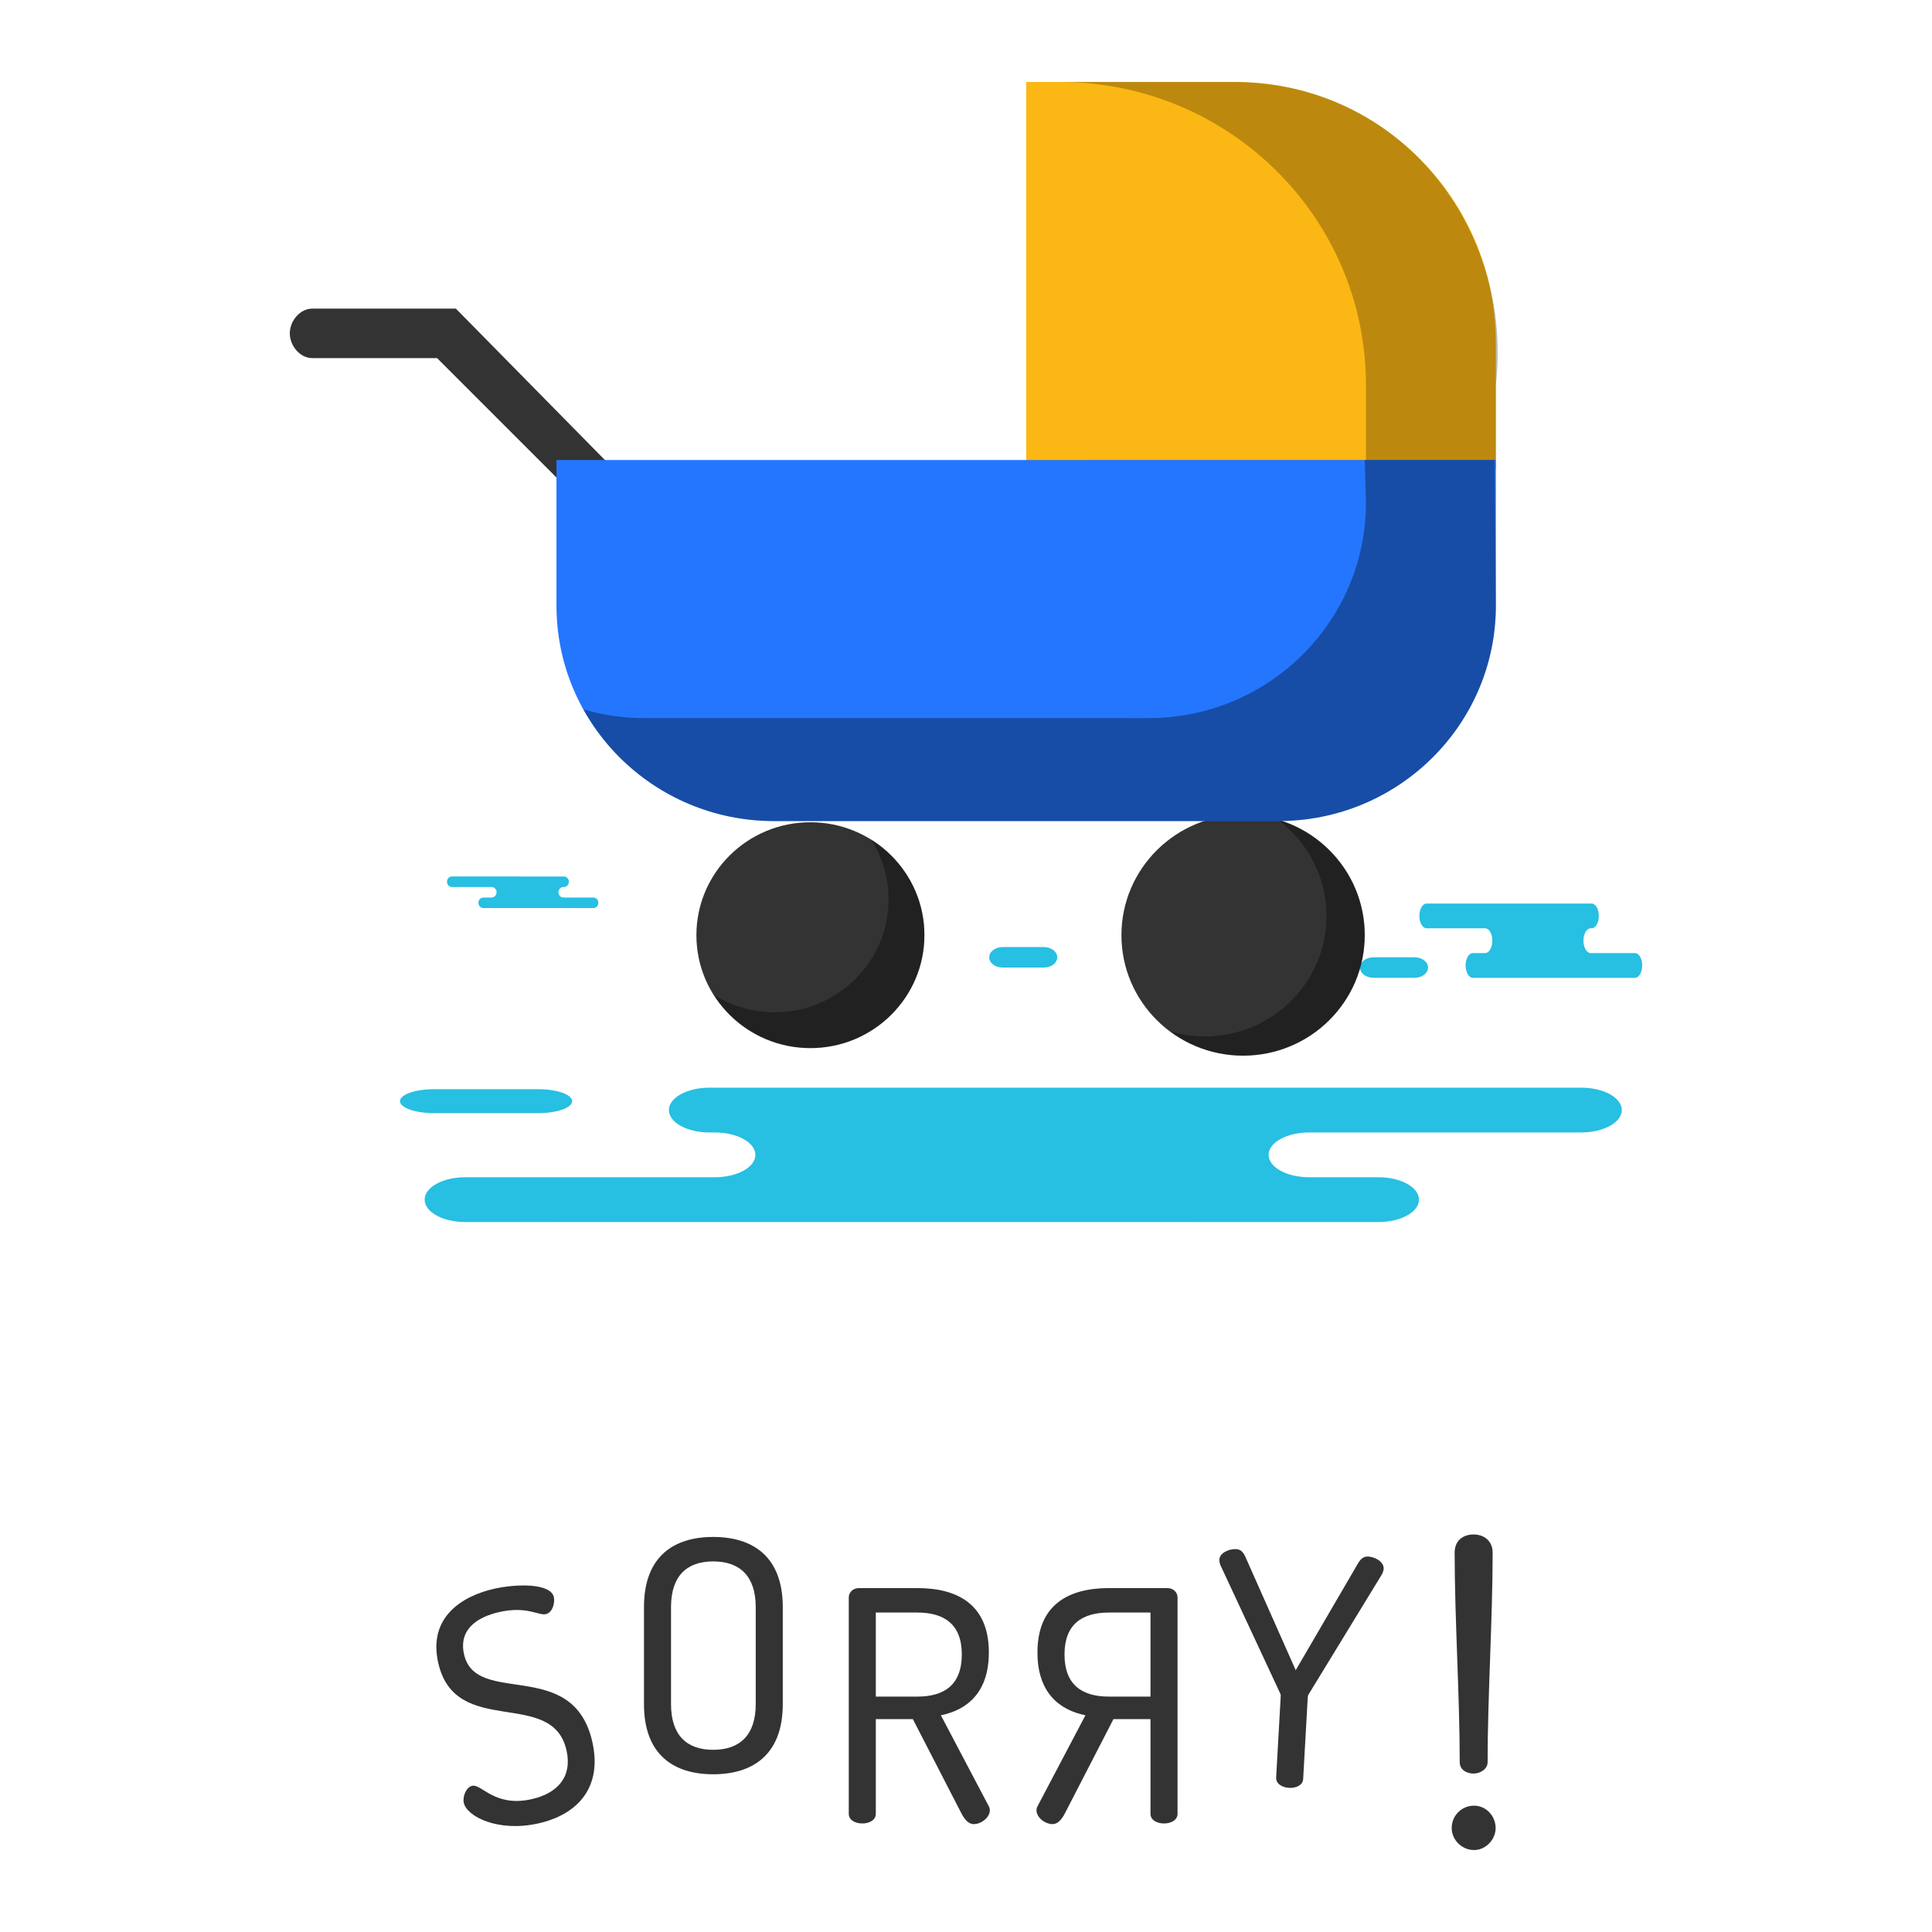 <?xml version="1.0" encoding="utf-8"?>
<!-- Generator: Adobe Illustrator 16.0.0, SVG Export Plug-In . SVG Version: 6.00 Build 0)  -->
<!DOCTYPE svg PUBLIC "-//W3C//DTD SVG 1.1//EN" "http://www.w3.org/Graphics/SVG/1.1/DTD/svg11.dtd">
<svg version="1.1" id="Layer_1" xmlns="http://www.w3.org/2000/svg" xmlns:xlink="http://www.w3.org/1999/xlink" x="0px" y="0px"
	 width="300px" height="300px" viewBox="0 0 300 300" enable-background="new 0 0 300 300" xml:space="preserve">
<g>
	<g>
		<path fill="#333333" d="M87.969,271.801c-2.204-9.806-17.257-1.759-19.924-13.614c-1.611-7.17,3.863-10.4,8.694-11.486
			c3.463-0.779,8.768-0.895,9.263,1.301c0.175,0.781-0.132,2.387-1.252,2.64c-1.122,0.252-2.954-1.284-7.198-0.329
			c-3.611,0.811-6.34,2.808-5.496,6.563c1.855,8.245,16.939,0.343,19.923,13.614c1.569,6.977-2.183,11.253-8.378,12.646
			c-6.294,1.414-11.111-1.09-11.583-3.188c-0.221-0.977,0.372-2.443,1.3-2.65c1.462-0.33,3.476,3.37,9.23,2.076
			C86.646,278.452,88.88,275.849,87.969,271.801z"/>
		<path fill="#333333" d="M99.996,264.608v-15.051c0-7.951,4.701-10.9,10.752-10.9c6.049,0,10.801,2.949,10.801,10.9v15.051
			c0,7.949-4.752,10.9-10.801,10.9C104.697,275.509,99.996,272.558,99.996,264.608z M117.349,249.558c0-4.852-2.5-7.102-6.601-7.102
			c-4.102,0-6.553,2.25-6.553,7.102v15.051c0,4.85,2.451,7.1,6.553,7.1c4.101,0,6.601-2.25,6.601-7.1V249.558z"/>
		<path fill="#333333" d="M131.797,248.046c0-0.75,0.601-1.4,1.5-1.449h9.15c6.049,0,11.102,2.398,11.102,10
			c0,6.1-3.252,8.9-7.451,9.75l7.402,14.051c0.146,0.25,0.198,0.5,0.198,0.701c0,1.1-1.3,2.148-2.5,2.148
			c-0.85,0-1.45-0.799-1.901-1.648l-7.549-14.652h-5.752v14.701c0,1-1.049,1.5-2.099,1.5c-1.049,0-2.101-0.5-2.101-1.5V248.046z
			 M135.996,250.396v13.051h6.451c4.15,0,6.901-1.799,6.901-6.551c0-4.699-2.751-6.5-6.901-6.5H135.996z"/>
		<path fill="#333333" d="M182.849,281.647c0,1-1.052,1.5-2.101,1.5c-1.05,0-2.102-0.5-2.102-1.5v-14.701h-5.749l-7.552,14.652
			c-0.448,0.85-1.049,1.648-1.898,1.648c-1.2,0-2.5-1.049-2.5-2.148c0-0.201,0.049-0.451,0.199-0.701l7.4-14.051
			c-4.201-0.85-7.45-3.65-7.45-9.75c0-7.602,5.05-10,11.099-10h9.153c0.899,0.049,1.5,0.699,1.5,1.449V281.647z M172.195,250.396
			c-4.15,0-6.898,1.801-6.898,6.5c0,4.752,2.748,6.551,6.898,6.551h6.451v-13.051H172.195z"/>
		<path fill="#333333" d="M198.87,263.372c0.011-0.197-0.03-0.352-0.123-0.507l-9.252-19.851c-0.132-0.357-0.164-0.66-0.153-0.859
			c0.06-1.049,1.546-1.666,2.596-1.607c0.698,0.039,1.076,0.41,1.438,1.182l7.823,17.617l9.699-16.633
			c0.441-0.727,0.91-1.051,1.559-1.015c1.1,0.062,2.456,0.839,2.397,1.888c-0.011,0.199-0.078,0.496-0.247,0.838l-11.416,18.689
			c-0.106,0.145-0.115,0.295-0.128,0.494l-0.709,12.63c-0.057,0.999-1.133,1.438-2.181,1.38s-2.068-0.617-2.013-1.615
			L198.87,263.372z"/>
		<path fill="#333333" d="M232.241,283.862c0,1.77-1.511,3.41-3.347,3.41c-1.967,0-3.475-1.641-3.475-3.41
			c0-1.904,1.508-3.478,3.475-3.478C230.73,280.385,232.241,281.958,232.241,283.862z M230.995,273.628
			c0,1.182-1.313,1.771-2.165,1.771c-1.114,0-2.164-0.59-2.164-1.771c0-10.232-0.789-22.367-0.789-32.536
			c0-1.835,1.248-2.821,2.953-2.821c1.572,0,2.949,0.986,2.949,2.821C231.779,251.261,230.995,263.396,230.995,273.628z"/>
	</g>
	<g>
		<g id="group-132svg">
			<path id="path-1_37_" fill="#27BFE2" d="M128.191,168.894H110.16c-3.476,0-6.295,1.557-6.295,3.478
				c0,1.923,2.819,3.478,6.295,3.478H111c3.477,0,6.295,1.555,6.295,3.475c0,1.922-2.818,3.476-6.295,3.476l-38.766,0.002
				c-3.477,0-6.294,1.555-6.294,3.475c0,1.922,2.817,3.479,6.294,3.479l46.589-0.002l95.22,0.002c3.475,0,6.293-1.557,6.293-3.478
				s-2.818-3.475-6.293-3.475h-10.76c-3.479,0-6.297-1.559-6.297-3.479c0-1.921,2.818-3.478,6.297-3.478h42.252
				c3.475,0,6.295-1.558,6.295-3.477s-2.82-3.477-6.295-3.477h-3.154H128.191z"/>
			<path id="path-2_37_" fill="#27BFE2" d="M67.388,172.85c-2.913,0-5.278-0.832-5.278-1.861c0-1.028,2.365-1.862,5.278-1.862
				h16.175c2.914,0,5.277,0.834,5.277,1.862c0,1.029-2.363,1.861-5.277,1.861H67.388z"/>
			<path id="path-3_37_" fill="#27BFE2" d="M243.943,140.301h3.206c0.616,0,1.115,0.86,1.115,1.922c0,1.06-0.499,1.923-1.115,1.923
				h-0.153c-0.616,0-1.116,0.859-1.116,1.921c0,1.06,0.5,1.924,1.116,1.924h6.885c0.619,0,1.119,0.858,1.119,1.92
				c0,1.063-0.5,1.925-1.119,1.925h-8.273h-16.908c-0.617,0-1.119-0.861-1.119-1.925c0-1.062,0.502-1.92,1.119-1.92h1.911
				c0.616,0,1.116-0.864,1.116-1.924c0-1.062-0.5-1.921-1.116-1.921h-9.093c-0.617,0-1.119-0.863-1.119-1.923
				c0-1.062,0.502-1.922,1.119-1.922h2.15H243.943z"/>
			<path id="path-4_37_" fill="#27BFE2" d="M85.402,136.1h2.174c0.418,0,0.76,0.366,0.76,0.816c0,0.452-0.342,0.819-0.76,0.819
				h-0.103c-0.415,0-0.757,0.365-0.757,0.816c0,0.453,0.342,0.818,0.757,0.818l4.68,0.001c0.417,0,0.759,0.366,0.759,0.816
				c0,0.453-0.342,0.817-0.759,0.817h-5.622H75.047c-0.419,0-0.761-0.365-0.761-0.817c0-0.45,0.342-0.817,0.761-0.817h1.298
				c0.419,0,0.76-0.365,0.76-0.818c0-0.451-0.341-0.816-0.76-0.816h-6.177c-0.42,0-0.758-0.367-0.758-0.819
				c0-0.45,0.338-0.816,0.758-0.816h1.459H85.402z"/>
			<path id="path-5_37_" fill="#27BFE2" d="M219.658,151.835c1.152,0,2.086-0.715,2.086-1.592c0-0.879-0.934-1.593-2.086-1.593
				h-6.393c-1.151,0-2.084,0.714-2.084,1.593c0,0.877,0.933,1.592,2.084,1.592H219.658z"/>
			<path id="path-6_37_" fill="#27BFE2" d="M162.079,150.242c1.154,0,2.089-0.711,2.089-1.591c0-0.879-0.935-1.592-2.089-1.592
				h-6.39c-1.151,0-2.085,0.713-2.085,1.592c0,0.88,0.934,1.591,2.085,1.591H162.079z"/>
			<path id="path-7_37_" fill="#333333" d="M143.54,145.216c0-9.685-7.925-17.536-17.701-17.536
				c-9.778,0-17.702,7.852-17.702,17.536c0,9.686,7.924,17.539,17.702,17.539C135.615,162.755,143.54,154.901,143.54,145.216z"/>
			<path id="path-8_37_" fill="#333333" d="M211.914,145.215c0-10.335-8.455-18.71-18.887-18.71s-18.891,8.377-18.891,18.711
				s8.459,18.712,18.891,18.712C203.459,163.926,211.914,155.55,211.914,145.215z"/>
			<path id="path-9_34_" opacity="0.35" fill="#010101" enable-background="new    " d="M135.248,130.332
				c1.717,2.704,2.727,5.894,2.727,9.323c0,9.682-7.928,17.535-17.702,17.535c-3.462,0-6.683-1.002-9.409-2.702
				c3.133,4.929,8.662,8.214,14.976,8.214c9.776,0,17.701-7.851,17.701-17.538C143.54,138.911,140.225,133.435,135.248,130.332z"/>
			<path id="path-10_32_" opacity="0.35" fill="#010101" enable-background="new    " d="M198.338,127.215
				c4.629,3.413,7.638,8.854,7.638,15.01c0,10.335-8.454,18.713-18.888,18.712c-1.842,0-3.623-0.273-5.31-0.76
				c3.147,2.313,7.026,3.703,11.249,3.703c10.432-0.004,18.887-8.379,18.887-18.716C211.914,136.661,206.18,129.491,198.338,127.215
				z"/>
			<path id="path-11_28_" fill="#333333" d="M92.08,78.32c-0.902,0-1.801-0.305-2.486-0.988L67.869,55.607H48.494
				c-1.933,0-3.494-1.931-3.494-3.844c0-1.912,1.562-3.841,3.494-3.841h22.293L94.566,72.08c1.361,1.36,1.346,3.724-0.026,5.069
				C93.859,77.816,92.969,78.32,92.08,78.32z"/>
			<path id="path-12_24_" fill="#FBB713" d="M191.757,12.728h-32.411v60.115l72.932-0.001v-19.59
				C232.277,30.871,214.136,12.726,191.757,12.728z"/>
			<path id="path-13_19_" opacity="0.25" fill="#010101" enable-background="new    " d="M191.525,12.728h-26.93
				c26.24,0,47.509,21.068,47.509,47.06v13.055h20.173V59.787C235.08,35.874,217.762,12.726,191.525,12.728z"/>
			<path id="path-14_15_" fill="#2476FF" d="M86.408,71.429v22.607c0,18.479,15.121,33.458,33.775,33.458l78.32-0.002
				c18.652,0,33.773-14.977,33.773-33.457V71.427L86.408,71.429z"/>
			<path id="path-15_13_" opacity="0.35" fill="#010101" enable-background="new    " d="M211.914,71.427l0.19,6.622
				c0,18.479-15.12,33.459-33.776,33.459l-78.32-0.003c-3.271,0-6.422-0.482-9.412-1.343c5.746,10.329,16.837,17.332,29.588,17.332
				l78.32-0.002c18.652,0,33.773-14.977,33.773-33.457l-0.188-22.608H211.914L211.914,71.427z"/>
		</g>
	</g>
</g>
</svg>
